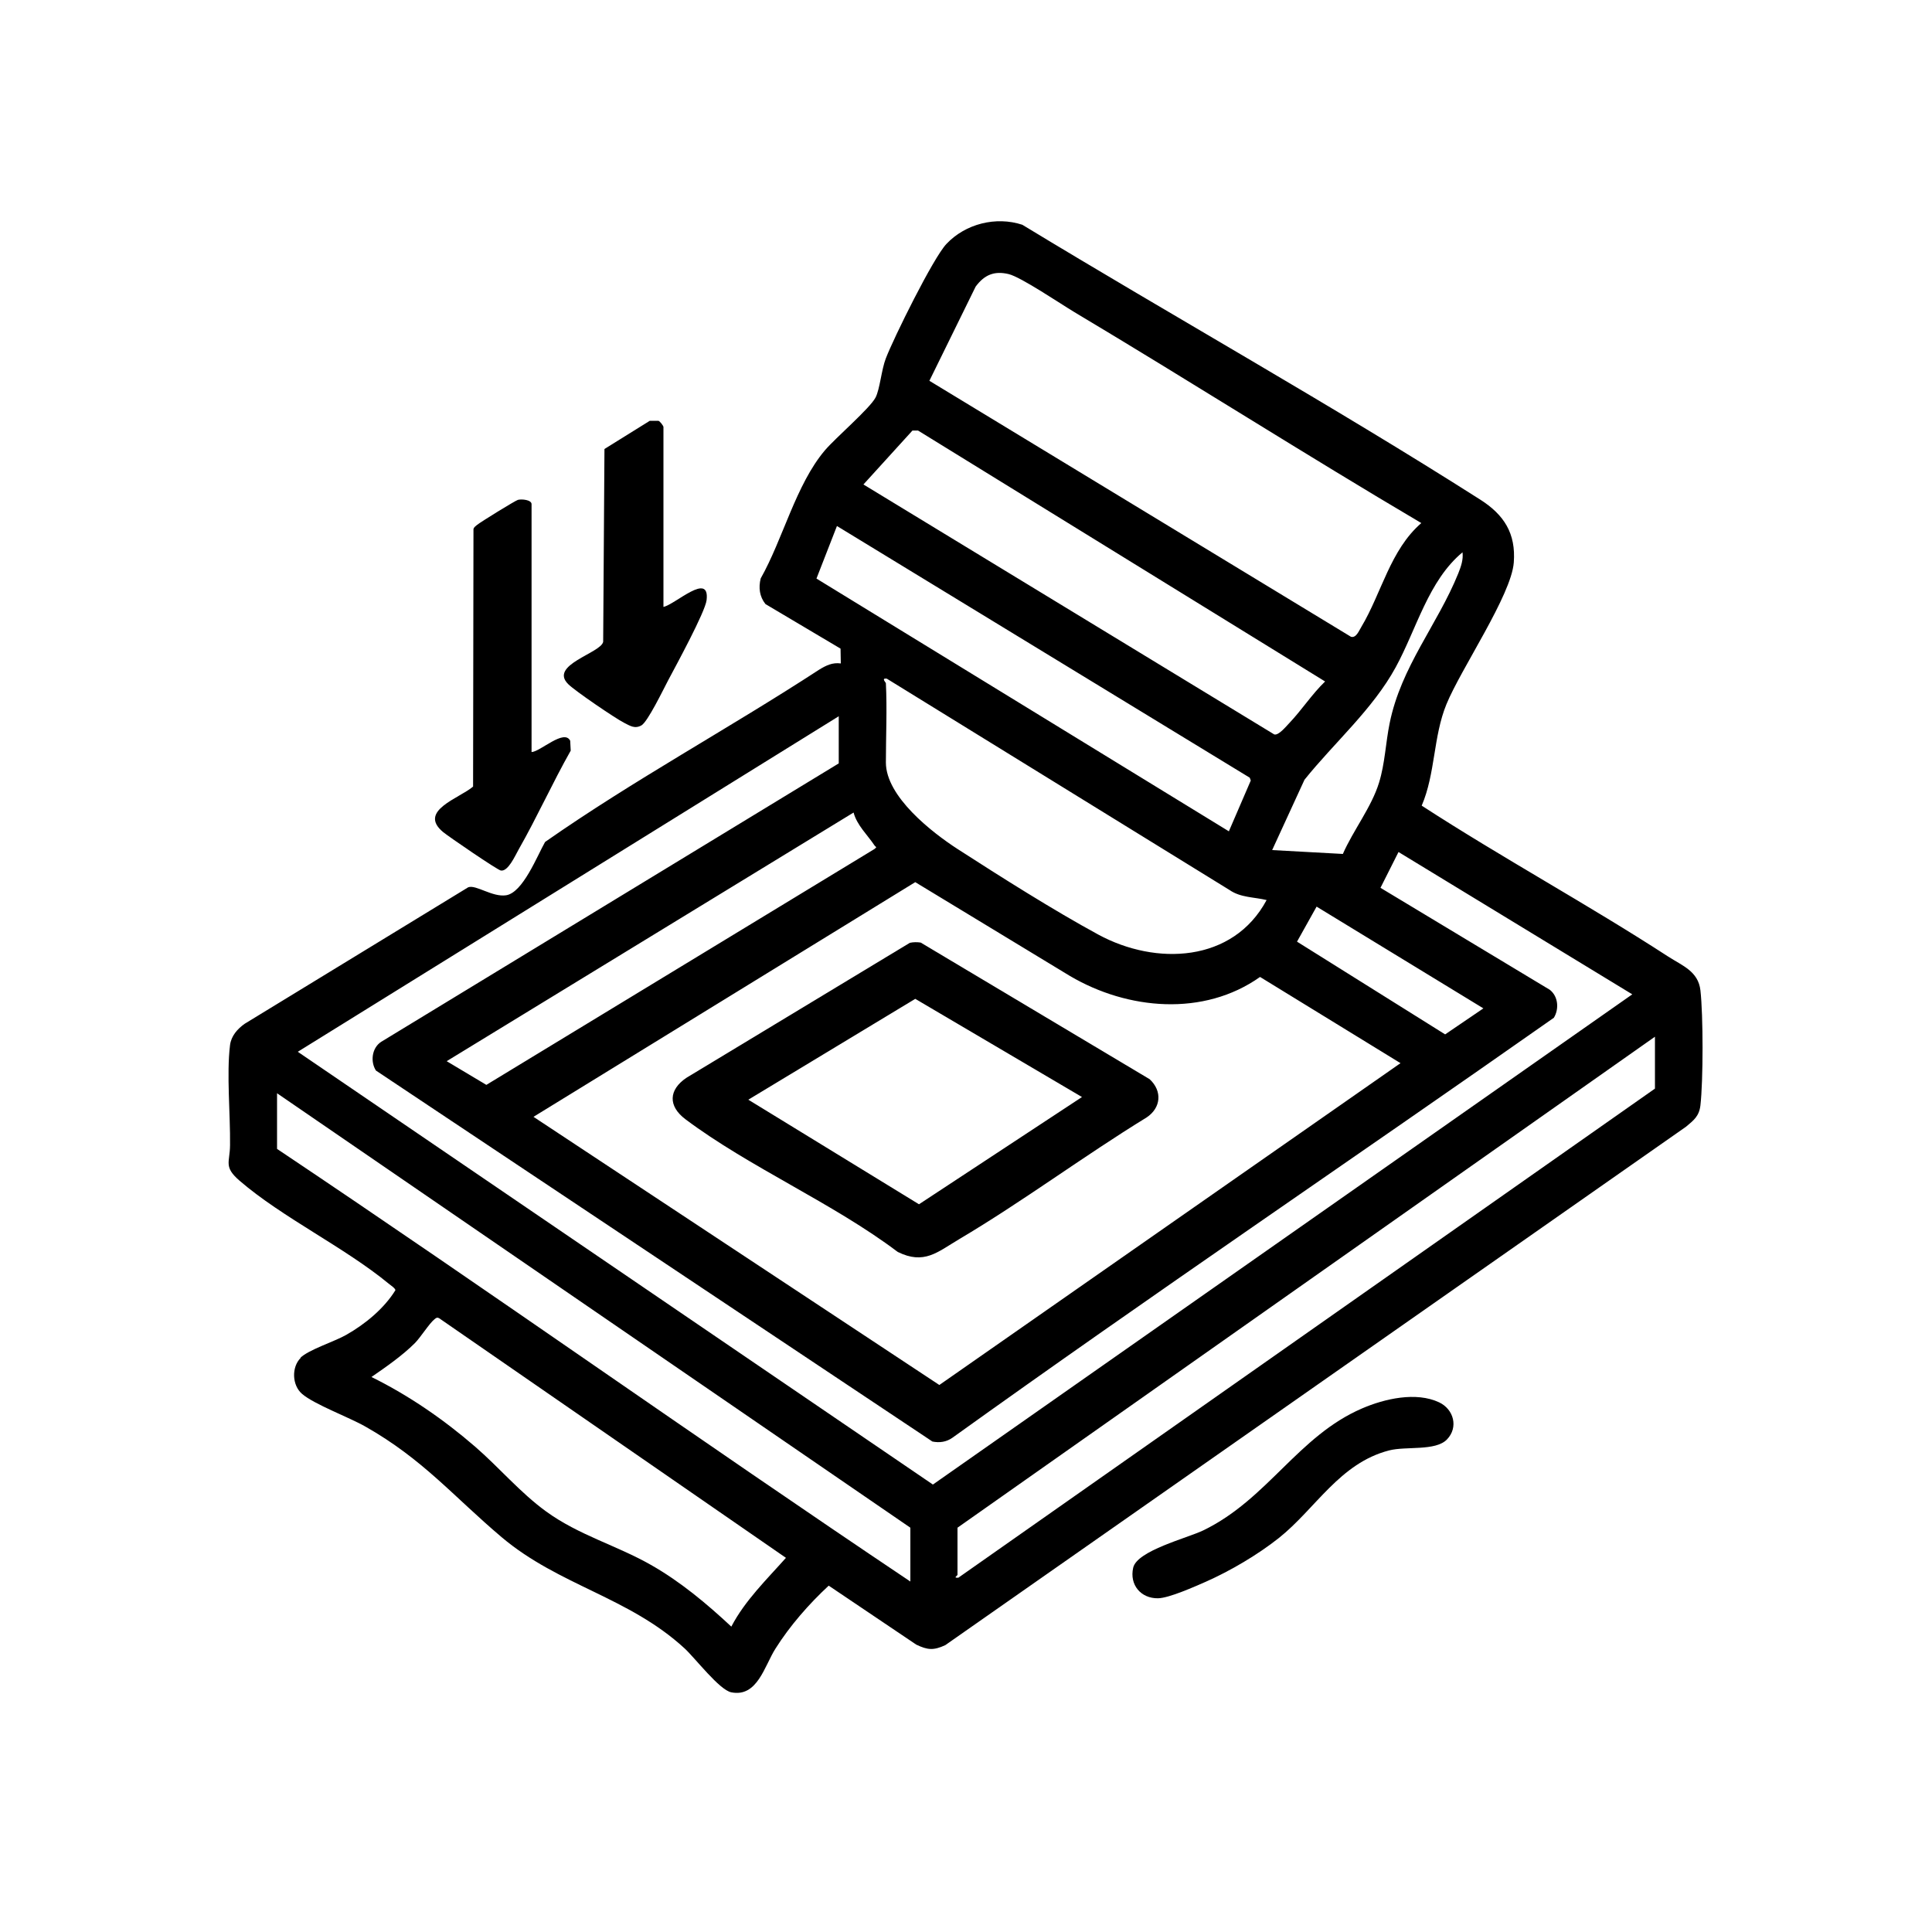 <?xml version="1.0" encoding="UTF-8"?>
<svg id="_Слой_1" data-name="Слой 1" xmlns="http://www.w3.org/2000/svg" viewBox="0 0 150 150">
  <path d="M23.32,105.42c.64-.63,2.65-1.26,3.56-1.78,1.45-.82,2.94-2.04,3.82-3.47-.01-.15-.37-.38-.5-.49-3.46-2.85-8.27-5.14-11.6-8.01-1.26-1.09-.75-1.41-.74-2.76.03-2.37-.28-5.53,0-7.77.09-.71.57-1.25,1.13-1.65l17.36-10.6c.59-.23,1.87.78,2.94.62,1.31-.2,2.42-3.07,3.03-4.14,6.84-4.79,14.28-8.81,21.3-13.39.53-.32,1.02-.56,1.66-.47l-.02-1.15-5.83-3.46c-.46-.58-.55-1.27-.37-1.99,1.73-3.06,2.73-7.28,4.98-9.94.81-.96,3.5-3.26,3.94-4.11.33-.64.46-2.17.79-3.02.61-1.6,3.69-7.83,4.71-8.9,1.48-1.57,3.85-2.16,5.89-1.49,11.79,7.16,23.93,13.94,35.57,21.35,1.83,1.17,2.76,2.61,2.59,4.87-.19,2.54-4.1,8.25-5.23,11.01-1.03,2.51-.85,5.38-1.92,7.87,6.27,4.07,12.87,7.65,19.14,11.72,1.1.71,2.33,1.14,2.5,2.62.22,1.93.22,7.01,0,8.93-.1.84-.51,1.15-1.12,1.66l-57.51,40.25c-.91.42-1.37.38-2.25-.04l-6.8-4.58c-1.54,1.43-3.02,3.12-4.14,4.9-.85,1.34-1.4,3.79-3.43,3.38-.92-.19-2.78-2.63-3.62-3.41-4.34-3.99-9.74-4.87-14.2-8.63-3.75-3.17-6.1-6.05-10.58-8.59-1.28-.73-3.97-1.72-4.92-2.54-.78-.67-.83-2.08-.1-2.8ZM72.15,29.56l32.74,19.88c.4.11.61-.45.8-.76,1.58-2.64,2.24-5.97,4.66-8.07-9.05-5.34-17.91-10.99-26.94-16.38-1.07-.64-4.14-2.72-5.1-2.95-1.13-.27-1.89.07-2.56.97l-3.59,7.31ZM67.03,37.61l31.9,19.41c.34.1.91-.61,1.18-.89.96-1.01,1.76-2.25,2.77-3.22l-31.6-19.48h-.44s-3.8,4.18-3.8,4.18ZM95.41,64.54l1.7-3.94-.08-.22-32.05-19.54-1.59,4.08,32.03,19.63ZM98.78,66l5.48.3c.8-1.83,2.23-3.64,2.81-5.54.46-1.49.51-3.08.82-4.6.89-4.41,3.71-7.64,5.33-11.64.21-.53.4-1.06.33-1.64-2.66,2.21-3.56,5.95-5.19,8.93-1.78,3.26-4.76,5.84-7.08,8.73l-2.51,5.46ZM68.78,53.05c.1,1.99,0,4.14,0,6.15,0,2.65,3.59,5.44,5.57,6.72,3.35,2.16,7.44,4.75,10.92,6.64,4.48,2.43,10.46,2.18,13.07-2.68-.98-.24-2.01-.18-2.88-.78l-26.61-16.41c-.46-.06-.07.29-.07.36ZM65.12,59.27v-3.66l-42,26.05,49.31,33.6,54.3-38.06-18.15-11.05-1.4,2.78,13.15,7.92c.65.51.73,1.49.31,2.17-15.52,10.9-31.28,21.54-46.7,32.61-.47.33-1,.4-1.55.29l-43.2-28.8c-.45-.69-.32-1.76.4-2.23l35.53-21.62ZM66.28,63.08l-31.6,19.31,3.08,1.84,30.13-18.31c.24-.19.11-.13,0-.29-.54-.81-1.36-1.56-1.62-2.55ZM108.73,82.54l-10.9-6.69c-4.38,3.1-10.28,2.56-14.75-.07l-12.02-7.29-29.64,18.22,31.51,20.82,35.81-24.99ZM115.17,78.29l-12.95-7.9-1.52,2.72,11.5,7.2,2.97-2.02ZM128.49,84.51v-4.02l-54.15,38.12v3.66c0,.06-.38.26.07.22l54.08-37.97ZM70.68,122.78v-4.17l-49.17-33.73v4.32c16.5,11.04,32.68,22.54,49.17,33.59ZM56.78,126.29c1.06-2.03,2.74-3.65,4.24-5.34l-26.92-18.6c-.17-.09-.24-.03-.37.08-.4.32-1.09,1.42-1.52,1.85-.97.97-2.24,1.85-3.37,2.63,2.9,1.43,5.61,3.3,8.05,5.41,1.87,1.62,3.5,3.57,5.51,5.03,2.55,1.85,5.45,2.62,8.14,4.15,2.29,1.3,4.33,3.01,6.25,4.8Z"/>
  <path d="M41.27,58.39c.68-.03,2.53-1.82,3-.88l.04.77c-1.42,2.51-2.61,5.16-4.04,7.67-.27.47-.81,1.72-1.38,1.64-.27-.04-4.05-2.63-4.49-2.99-1.98-1.65,1.27-2.62,2.33-3.53l.03-19.99c.04-.16.16-.22.27-.32.26-.22,2.97-1.89,3.18-1.95.31-.08,1.06,0,1.06.33v19.24Z"/>
  <path d="M51.51,47.12c.92-.19,3.61-2.77,3.35-.53-.1.91-2.4,5.13-2.99,6.24-.37.7-1.58,3.21-2.07,3.49-.53.29-.88.03-1.36-.21-.7-.36-3.8-2.47-4.32-2.99-1.53-1.5,2.54-2.41,2.71-3.29l.1-14.97,3.52-2.19h.67c.13.04.39.4.39.48v13.98Z"/>
  <path d="M112.34,111.76c-.89.92-3.17.51-4.49.85-3.84.99-5.7,4.52-8.56,6.8-1.64,1.3-3.76,2.55-5.68,3.4-.87.38-2.83,1.26-3.7,1.28-1.33.02-2.23-1.04-1.93-2.37s4.19-2.3,5.44-2.9c5-2.42,7.36-7.33,12.33-9.47,1.74-.75,4.19-1.32,5.99-.47,1.13.54,1.51,1.94.6,2.88Z"/>
  <path d="M70.64,73.2c.28-.06.55-.06.84-.02l17.78,10.61c.99.92.89,2.22-.24,2.97-4.92,3.02-9.59,6.51-14.55,9.45-1.7,1.01-2.72,2-4.77.99-5.02-3.79-11.52-6.58-16.48-10.3-1.36-1.02-1.32-2.29.09-3.23l17.33-10.47ZM84,85.17l-12.94-7.62-12.96,7.83,13.25,8.12,12.66-8.33Z"/>
</svg>